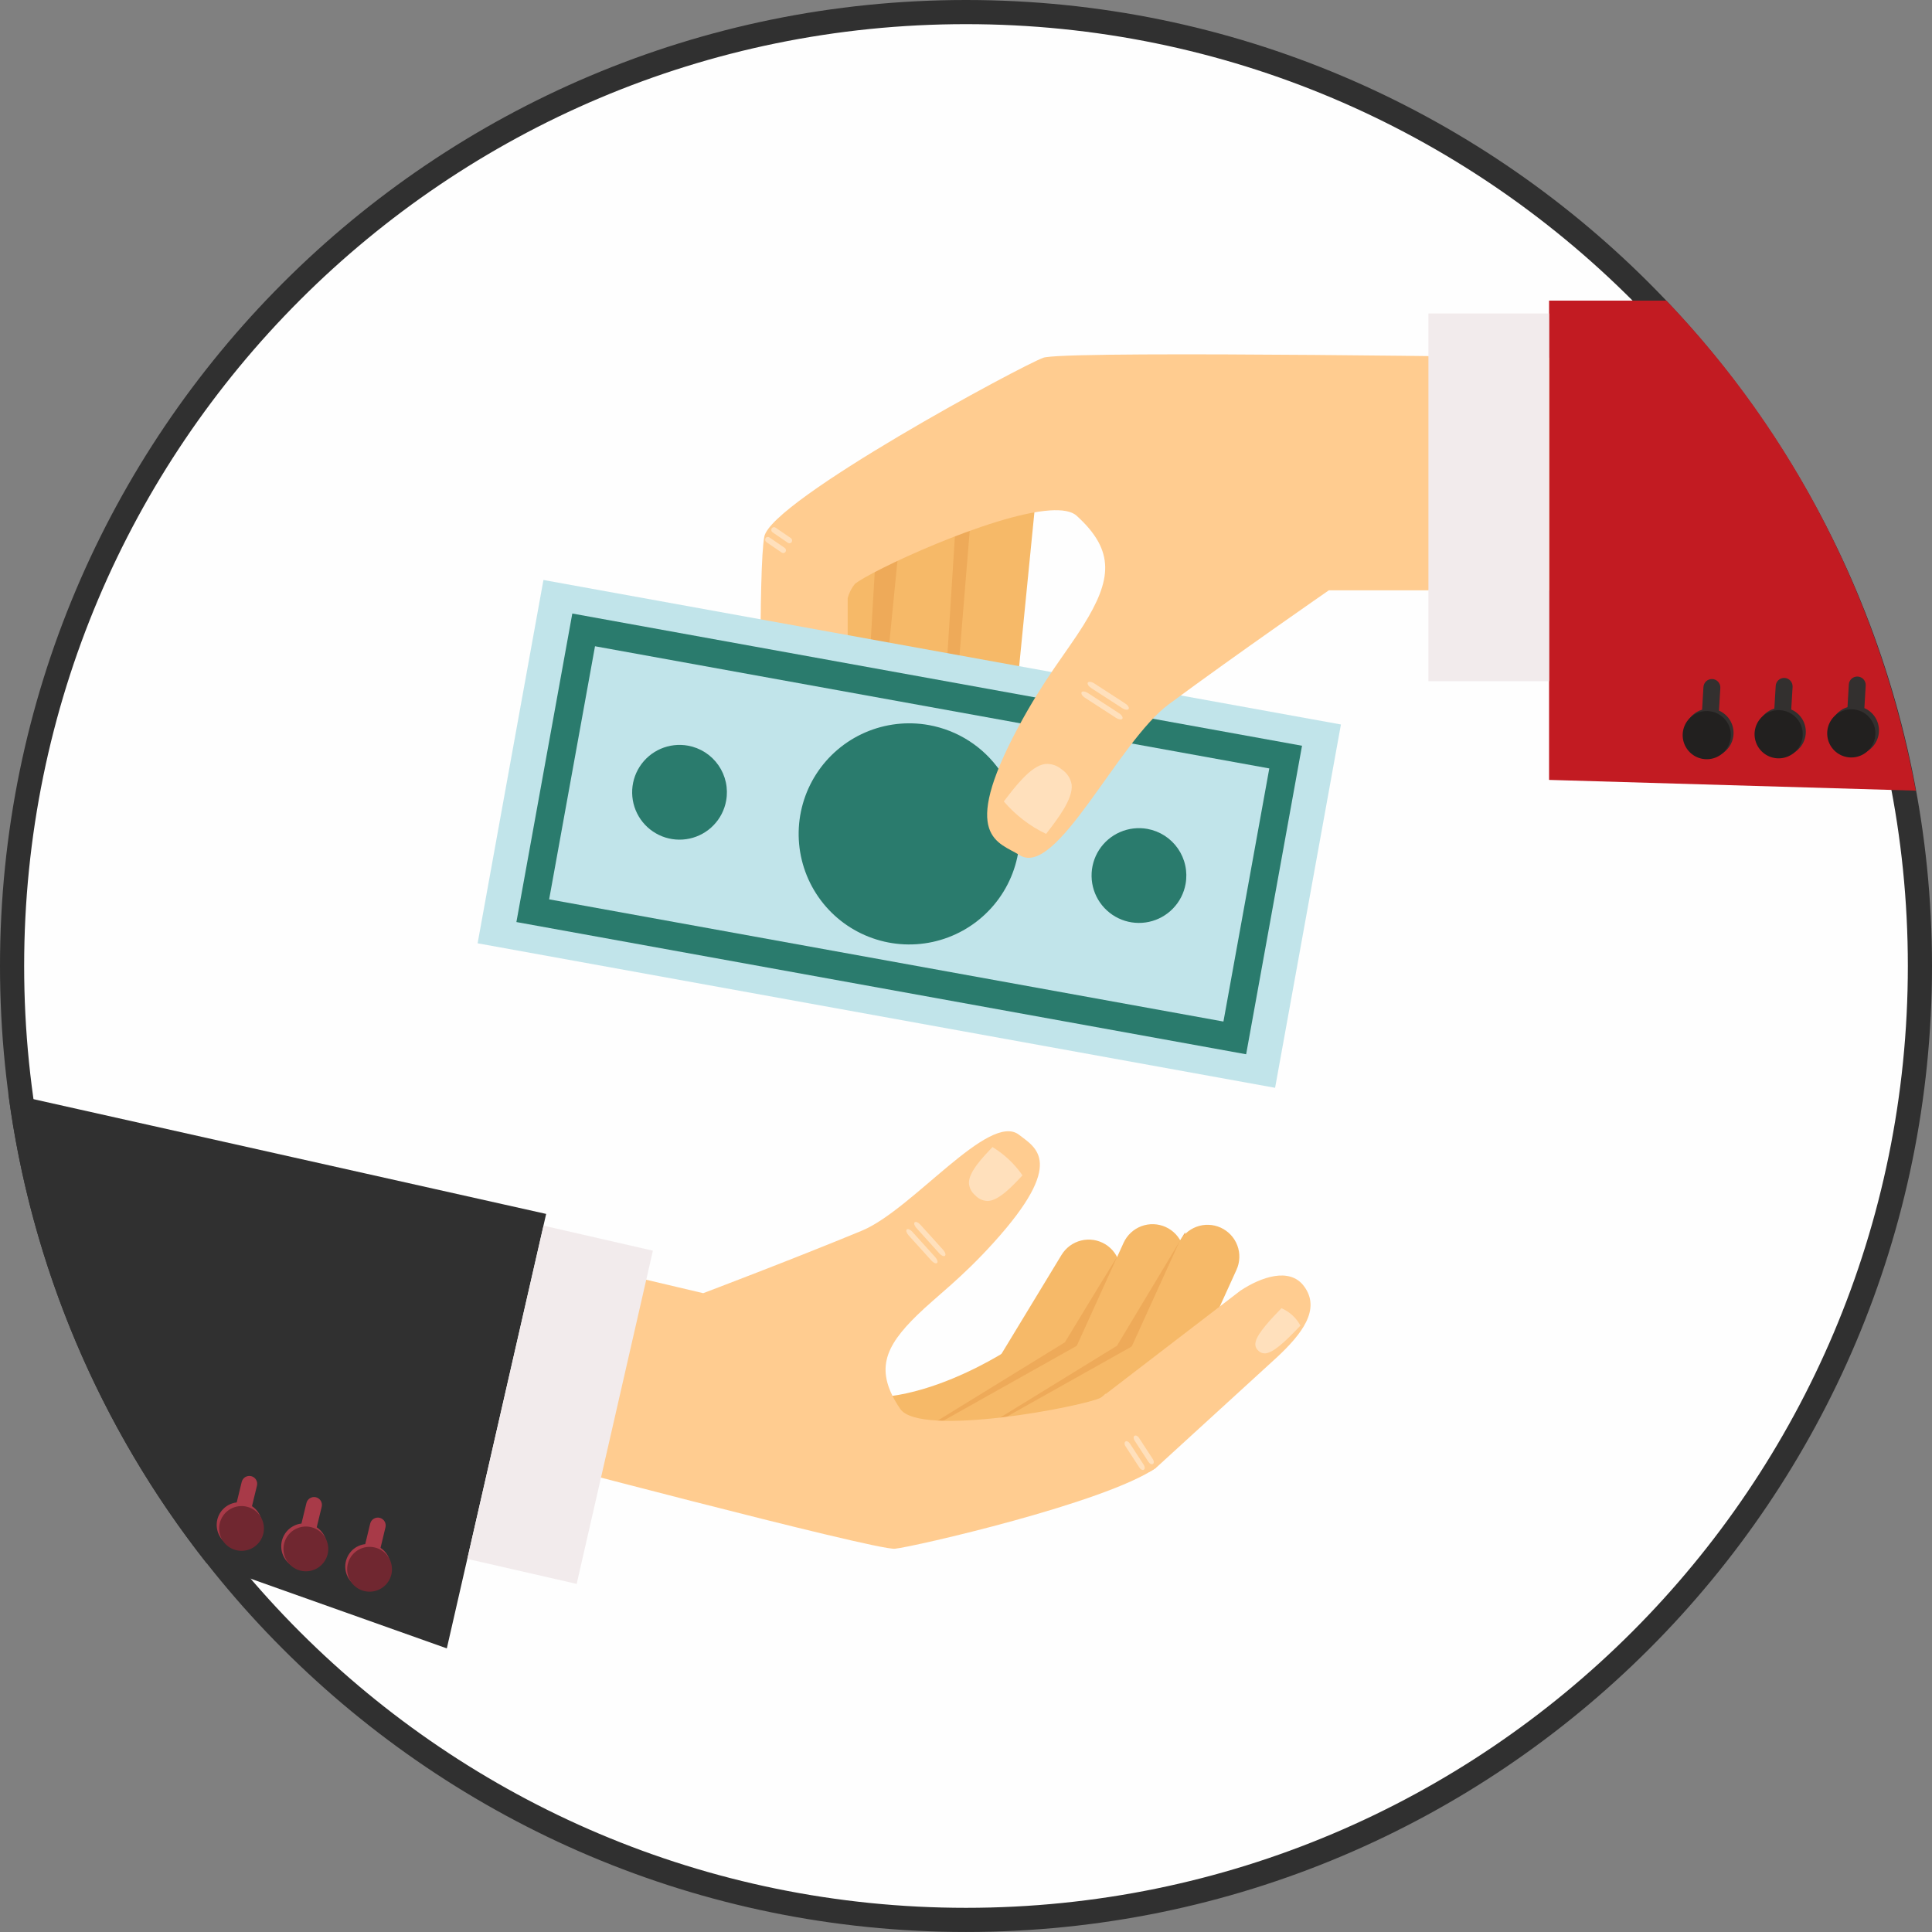<svg width="80" height="80" viewBox="0 0 80 80" fill="none" xmlns="http://www.w3.org/2000/svg">
<rect x="0" y="0" width="80" height="80" fill="#808080" stroke="none"/>
<g id="42589 [&#208;&#191;&#209;&#128;&#208;&#181;&#208;&#190;&#208;&#177;&#209;&#128;&#208;&#176;&#208;&#183;&#208;&#190;&#208;&#178;&#208;&#176;&#208;&#189;&#208;&#189;&#209;&#139;&#208;&#185;] 1" clip-path="url(#clip0_344_9582)">
<g id="borrow money">
<g id="Group">
<path id="Vector" d="M79.5 40C79.5 61.815 61.815 79.499 40 79.499C18.185 79.499 0.5 61.815 0.5 40C0.5 18.185 18.185 0.5 40 0.5C61.815 0.5 79.5 18.185 79.5 40Z" fill="#FEFEFE" stroke="#303030"/>
<path id="Vector_2" d="M64.144 32.294L79.329 32.739C77.872 24.942 74.272 17.945 68.997 12.447H64.144V32.294Z" fill="#C21B22"/>
<path id="Vector_3" d="M22.615 50.266L0.344 45.281C1.282 52.381 4.117 59.096 8.55 64.721L18.502 68.256L22.615 50.266Z" fill="#303030"/>
<path id="Vector_4" d="M38.689 30.837C38.618 31.55 39.269 32.198 40.141 32.285C41.013 32.371 41.778 31.863 41.849 31.15L42.969 19.83C43.04 19.117 42.389 18.469 41.518 18.383C40.644 18.296 39.88 18.804 39.81 19.517L38.689 30.837Z" fill="#F6B968"/>
<path id="Vector_5" d="M38.732 30.874L38.727 19.072C38.763 18.689 40.13 18.239 40.476 18.035L39.412 31.057C39.397 31.214 39.207 31.797 39.24 31.945C39.071 31.825 38.936 31.663 38.847 31.476C38.758 31.288 38.719 31.081 38.732 30.874Z" fill="#EEAA59"/>
<path id="Vector_6" d="M35.697 32.622C35.656 33.336 36.331 33.959 37.207 34.01C38.082 34.061 38.826 33.522 38.868 32.807L39.599 21.282C39.64 20.567 38.899 20.114 38.023 20.063C37.148 20.012 36.405 20.55 36.363 21.266L35.697 32.622Z" fill="#F6B968"/>
<path id="Vector_7" d="M35.702 32.572L36.339 20.933C36.376 20.552 37.1 20.551 37.447 20.347L36.175 33.185C36.162 33.339 36.174 33.493 36.21 33.644C36.041 33.523 35.906 33.361 35.817 33.173C35.728 32.986 35.689 32.779 35.702 32.572Z" fill="#EEAA59"/>
<path id="Vector_8" d="M32.502 32.886C32.459 33.601 33.135 34.223 34.011 34.275C34.886 34.326 35.631 33.787 35.673 33.071L36.336 21.717C36.38 21 35.703 20.379 34.828 20.328C33.953 20.276 33.209 20.815 33.167 21.53L32.502 32.886Z" fill="#F6B968"/>
<path id="Vector_9" d="M70.089 29.608C70.2 29.505 70.334 29.429 70.48 29.387L70.536 28.448C70.539 28.402 70.55 28.357 70.57 28.316C70.59 28.274 70.618 28.237 70.653 28.206C70.687 28.175 70.727 28.152 70.771 28.137C70.814 28.122 70.86 28.115 70.906 28.118C70.952 28.12 70.997 28.132 71.039 28.152C71.08 28.172 71.117 28.201 71.148 28.235C71.178 28.27 71.202 28.31 71.217 28.353C71.232 28.397 71.238 28.443 71.235 28.489L71.179 29.425C71.306 29.48 71.42 29.561 71.514 29.662C71.65 29.808 71.739 29.992 71.77 30.189C71.802 30.386 71.774 30.588 71.691 30.769C71.608 30.95 71.473 31.103 71.303 31.207C71.133 31.312 70.936 31.364 70.736 31.356C70.537 31.349 70.344 31.282 70.183 31.165C70.021 31.048 69.898 30.886 69.829 30.699C69.759 30.512 69.747 30.308 69.793 30.114C69.84 29.92 69.942 29.744 70.089 29.608Z" fill="#33302F"/>
<path id="Vector_10" d="M73.472 29.341L73.528 28.401C73.533 28.308 73.575 28.221 73.644 28.16C73.714 28.098 73.805 28.066 73.898 28.072C73.99 28.077 74.077 28.119 74.139 28.189C74.2 28.258 74.232 28.349 74.227 28.442L74.171 29.379C74.298 29.433 74.412 29.514 74.506 29.615C74.642 29.762 74.731 29.945 74.762 30.142C74.794 30.339 74.766 30.54 74.683 30.722C74.6 30.903 74.465 31.055 74.295 31.16C74.125 31.264 73.928 31.316 73.729 31.309C73.529 31.301 73.337 31.235 73.175 31.118C73.014 31.001 72.89 30.839 72.821 30.652C72.751 30.465 72.739 30.262 72.785 30.068C72.831 29.874 72.934 29.698 73.08 29.562C73.192 29.459 73.326 29.384 73.472 29.341Z" fill="#33302F"/>
<path id="Vector_11" d="M76.501 29.282L76.556 28.343C76.558 28.297 76.57 28.252 76.59 28.211C76.61 28.169 76.638 28.133 76.673 28.102C76.707 28.072 76.747 28.048 76.79 28.033C76.834 28.018 76.88 28.012 76.926 28.014C76.972 28.017 77.017 28.029 77.058 28.049C77.099 28.069 77.136 28.097 77.167 28.131C77.197 28.166 77.221 28.206 77.236 28.249C77.251 28.293 77.257 28.339 77.255 28.384L77.2 29.32C77.326 29.376 77.44 29.456 77.535 29.557C77.671 29.703 77.76 29.887 77.791 30.084C77.823 30.281 77.796 30.483 77.712 30.664C77.629 30.846 77.494 30.999 77.324 31.103C77.154 31.208 76.957 31.26 76.757 31.252C76.558 31.245 76.365 31.178 76.203 31.061C76.041 30.944 75.918 30.782 75.848 30.595C75.779 30.408 75.766 30.204 75.813 30.01C75.859 29.816 75.962 29.639 76.108 29.504C76.22 29.401 76.355 29.325 76.501 29.282Z" fill="#33302F"/>
<path id="Vector_12" d="M74.381 29.724C74.515 29.868 74.604 30.049 74.635 30.244C74.666 30.439 74.639 30.639 74.557 30.819C74.475 30.998 74.342 31.149 74.174 31.253C74.005 31.356 73.811 31.408 73.613 31.401C73.416 31.393 73.225 31.328 73.065 31.212C72.905 31.096 72.783 30.936 72.715 30.75C72.646 30.565 72.634 30.364 72.68 30.172C72.725 29.98 72.827 29.806 72.972 29.672C73.068 29.583 73.18 29.513 73.303 29.468C73.426 29.422 73.556 29.401 73.687 29.406C73.818 29.411 73.946 29.441 74.065 29.496C74.184 29.55 74.291 29.628 74.381 29.724Z" fill="#22201F"/>
<path id="Vector_13" d="M77.388 29.688C77.523 29.832 77.611 30.013 77.643 30.208C77.674 30.403 77.647 30.603 77.565 30.783C77.483 30.962 77.35 31.113 77.181 31.217C77.013 31.32 76.818 31.372 76.621 31.365C76.424 31.357 76.233 31.292 76.073 31.176C75.913 31.06 75.791 30.9 75.722 30.715C75.654 30.529 75.642 30.328 75.687 30.136C75.733 29.944 75.835 29.77 75.98 29.636C76.174 29.456 76.431 29.361 76.695 29.371C76.959 29.381 77.208 29.494 77.388 29.688Z" fill="#22201F"/>
<path id="Vector_14" d="M71.404 29.762C71.538 29.906 71.627 30.087 71.658 30.282C71.689 30.477 71.662 30.677 71.58 30.856C71.498 31.035 71.364 31.186 71.196 31.29C71.028 31.393 70.834 31.445 70.636 31.437C70.439 31.43 70.249 31.365 70.089 31.249C69.929 31.133 69.807 30.973 69.738 30.788C69.669 30.603 69.657 30.402 69.703 30.21C69.749 30.018 69.85 29.844 69.995 29.71C70.09 29.62 70.203 29.551 70.326 29.505C70.448 29.459 70.579 29.438 70.71 29.443C70.841 29.448 70.97 29.479 71.089 29.533C71.208 29.588 71.315 29.666 71.404 29.762Z" fill="#22201F"/>
<path id="Vector_15" d="M43.206 14.812C42.32 15.124 31.936 20.723 31.648 22.221C31.403 23.493 31.496 31.399 31.561 33.574C31.563 33.643 31.561 33.847 31.561 33.847C31.561 34.71 32.353 35.409 33.332 35.409C34.309 35.409 35.101 34.71 35.101 33.847V24.765C35.157 24.552 35.258 24.353 35.396 24.183C36 23.665 41.05 21.297 43.471 21.136L46.483 17.779L43.314 14.789C43.278 14.794 43.241 14.801 43.206 14.812Z" fill="#FFCC90"/>
<path id="Vector_16" d="M32.764 34.031C32.593 34.108 32.409 34.148 32.222 34.151C32.221 34.151 32.22 34.15 32.219 34.152C32.218 34.151 32.217 34.152 32.216 34.151C32.027 34.15 31.84 34.113 31.665 34.04C31.63 33.304 31.572 32.202 31.765 31.774C31.786 31.703 31.83 31.64 31.89 31.596C31.95 31.552 32.022 31.528 32.096 31.528L32.097 31.526C32.098 31.525 32.099 31.527 32.099 31.527C32.1 31.527 32.102 31.527 32.103 31.525V31.527C32.179 31.527 32.254 31.55 32.317 31.593C32.38 31.636 32.429 31.697 32.457 31.768C32.688 32.192 32.73 33.295 32.764 34.031Z" fill="#FFE0BC"/>
<path id="Vector_17" d="M31.955 21.879C31.939 21.906 31.934 21.939 31.941 21.969C31.947 22 31.966 22.027 31.992 22.044L32.623 22.475C32.635 22.484 32.649 22.49 32.664 22.493C32.679 22.497 32.694 22.497 32.709 22.494C32.724 22.491 32.739 22.485 32.751 22.477C32.764 22.468 32.775 22.457 32.783 22.445C32.799 22.418 32.804 22.386 32.797 22.355C32.79 22.324 32.771 22.298 32.745 22.28L32.116 21.85C32.103 21.841 32.089 21.834 32.074 21.831C32.059 21.828 32.044 21.827 32.029 21.83C32.014 21.833 32 21.839 31.987 21.847C31.974 21.856 31.963 21.867 31.955 21.879Z" fill="#FFE0BC"/>
<path id="Vector_18" d="M31.701 22.283C31.685 22.31 31.68 22.342 31.686 22.373C31.693 22.404 31.711 22.431 31.737 22.449L32.367 22.88C32.38 22.888 32.394 22.895 32.409 22.898C32.424 22.901 32.439 22.902 32.454 22.899C32.469 22.896 32.483 22.89 32.496 22.882C32.509 22.873 32.52 22.862 32.528 22.849C32.544 22.822 32.549 22.79 32.542 22.76C32.535 22.729 32.516 22.702 32.49 22.685L31.86 22.254C31.848 22.245 31.834 22.239 31.819 22.235C31.805 22.232 31.789 22.232 31.774 22.234C31.759 22.237 31.745 22.243 31.733 22.251C31.72 22.259 31.709 22.27 31.701 22.283Z" fill="#FFE0BC"/>
<path id="Vector_19" d="M22.503 24.016L19.777 39.06L52.799 45.044L55.525 29.999L22.503 24.016Z" fill="#C1E4EA"/>
<path id="Vector_20" d="M51.6 43.655L21.383 38.18L23.698 25.405L53.914 30.88L51.6 43.655ZM22.739 37.24L50.66 42.3L52.559 31.819L24.638 26.76L22.739 37.24Z" fill="#2A7B6D"/>
<path id="Vector_21" d="M30.068 33.157C29.999 33.538 29.818 33.891 29.548 34.17C29.279 34.449 28.932 34.642 28.553 34.724C28.174 34.806 27.779 34.774 27.418 34.632C27.057 34.489 26.746 34.243 26.525 33.924C26.304 33.605 26.183 33.228 26.176 32.84C26.169 32.452 26.278 32.071 26.488 31.745C26.698 31.418 27 31.162 27.356 31.007C27.712 30.853 28.105 30.807 28.487 30.876C28.741 30.922 28.983 31.017 29.2 31.157C29.416 31.296 29.603 31.477 29.75 31.689C29.897 31.901 30 32.139 30.055 32.391C30.11 32.643 30.114 32.903 30.068 33.157Z" fill="#2A7B6D"/>
<path id="Vector_22" d="M49.092 36.605C49.023 36.986 48.842 37.339 48.572 37.618C48.303 37.897 47.956 38.09 47.577 38.172C47.198 38.254 46.803 38.222 46.442 38.08C46.081 37.937 45.77 37.691 45.549 37.372C45.328 37.053 45.206 36.676 45.2 36.288C45.193 35.9 45.301 35.519 45.511 35.192C45.721 34.866 46.023 34.609 46.379 34.455C46.735 34.3 47.129 34.254 47.511 34.323C47.765 34.369 48.007 34.465 48.224 34.604C48.44 34.743 48.627 34.924 48.774 35.136C48.921 35.348 49.025 35.587 49.079 35.839C49.134 36.091 49.138 36.351 49.092 36.605Z" fill="#2A7B6D"/>
<path id="Vector_23" d="M42.154 35.345C41.993 36.236 41.571 37.06 40.941 37.711C40.312 38.362 39.504 38.812 38.619 39.004C37.734 39.196 36.812 39.121 35.97 38.789C35.127 38.457 34.402 37.883 33.886 37.138C33.37 36.394 33.087 35.514 33.071 34.608C33.056 33.703 33.309 32.813 33.799 32.052C34.289 31.29 34.994 30.691 35.825 30.33C36.655 29.97 37.574 29.863 38.465 30.024C39.66 30.241 40.72 30.923 41.411 31.921C42.103 32.919 42.37 34.151 42.154 35.345Z" fill="#2A7B6D"/>
<path id="Vector_24" d="M43.317 14.789L43.474 21.135C43.975 21.103 44.367 21.162 44.579 21.354C46.2 22.822 46.024 24.023 44.856 25.9C44.175 26.996 43.252 28.078 42.148 30.14C39.712 34.695 41.37 34.869 42.219 35.409C43.745 36.381 46.291 30.719 48.397 29.162C51.246 27.057 55.026 24.443 55.026 24.443H64.146V14.811C64.146 14.811 45.118 14.515 43.317 14.789Z" fill="#FFCC90"/>
<path id="Vector_25" d="M43.317 34.53C42.984 34.371 42.669 34.178 42.376 33.953C42.373 33.952 42.373 33.951 42.371 33.95C42.371 33.948 42.368 33.948 42.367 33.946C42.075 33.721 41.806 33.467 41.566 33.187C42.014 32.601 42.674 31.716 43.27 31.636C43.395 31.624 43.522 31.638 43.641 31.677C43.76 31.716 43.871 31.779 43.965 31.861H43.967C43.969 31.861 43.969 31.863 43.97 31.864C43.971 31.866 43.973 31.866 43.975 31.867L43.975 31.868C44.079 31.938 44.169 32.029 44.237 32.134C44.306 32.239 44.352 32.358 44.373 32.481C44.45 33.079 43.766 33.945 43.317 34.53Z" fill="#FFE0BC"/>
<path id="Vector_26" d="M45.044 28.264C45.011 28.317 45.072 28.418 45.184 28.491L46.47 29.323C46.581 29.395 46.7 29.41 46.733 29.358C46.769 29.304 46.706 29.203 46.594 29.13L45.31 28.298C45.199 28.225 45.08 28.21 45.044 28.264Z" fill="#FFE0BC"/>
<path id="Vector_27" d="M44.787 28.664C44.752 28.719 44.815 28.82 44.924 28.892L46.21 29.724C46.322 29.796 46.441 29.812 46.475 29.76C46.509 29.705 46.447 29.604 46.335 29.531L45.05 28.698C44.939 28.627 44.82 28.611 44.787 28.664Z" fill="#FFE0BC"/>
<path id="Vector_28" d="M64.144 12.981H59.148V28.206H64.144V12.981Z" fill="#F2EBEC"/>
<path id="Vector_29" d="M43.611 57.609C43.43 57.907 43.137 58.122 42.798 58.205C42.459 58.288 42.101 58.233 41.802 58.053C41.503 57.871 41.289 57.579 41.206 57.239C41.123 56.9 41.178 56.541 41.359 56.242L43.955 51.964C44.045 51.816 44.163 51.687 44.302 51.584C44.442 51.482 44.6 51.408 44.768 51.367C44.936 51.326 45.111 51.318 45.282 51.344C45.453 51.371 45.617 51.43 45.765 51.52C46.063 51.701 46.278 51.993 46.361 52.333C46.444 52.672 46.389 53.03 46.207 53.329L43.611 57.609Z" fill="#F6B968"/>
<path id="Vector_30" d="M38.219 60.229C37.549 60.513 35.081 60.905 34.798 60.234L34.215 59.613C33.931 58.944 33.015 56.775 33.612 57.19C36.653 59.299 41.804 55.854 41.804 55.854C41.963 55.786 42.134 55.751 42.307 55.75C42.48 55.749 42.651 55.782 42.811 55.847C42.972 55.912 43.117 56.008 43.24 56.129C43.364 56.251 43.462 56.395 43.529 56.555C43.596 56.714 43.632 56.885 43.633 57.058C43.634 57.231 43.602 57.402 43.537 57.563C43.472 57.723 43.376 57.869 43.254 57.992C43.133 58.115 42.988 58.213 42.829 58.28L38.219 60.229Z" fill="#F6B968"/>
<path id="Vector_31" d="M39.689 59.061L44.026 56.662C44.169 56.584 44.295 56.479 44.398 56.353C44.536 56.238 44.647 56.095 44.724 55.933L46.248 52.071C46.353 51.853 44.094 55.583 44.094 55.583L37.418 59.691C38.203 59.601 38.97 59.388 39.689 59.061Z" fill="#EEAA59"/>
<path id="Vector_32" d="M46.852 57.11C46.708 57.428 46.443 57.675 46.116 57.798C45.789 57.92 45.426 57.908 45.108 57.763C44.951 57.692 44.809 57.59 44.691 57.463C44.573 57.337 44.481 57.189 44.42 57.027C44.359 56.865 44.331 56.692 44.337 56.519C44.343 56.346 44.382 56.176 44.454 56.019L46.525 51.462C46.67 51.144 46.935 50.897 47.261 50.774C47.589 50.652 47.951 50.664 48.269 50.808C48.587 50.953 48.835 51.218 48.958 51.545C49.08 51.872 49.068 52.234 48.924 52.553L46.852 57.11Z" fill="#F6B968"/>
<path id="Vector_33" d="M41.806 60.35C41.174 60.711 38.771 61.392 38.411 60.761L37.757 60.212C37.397 59.58 38.03 59.415 38.662 59.053L44.848 55.581C44.998 55.495 45.164 55.44 45.336 55.418C45.507 55.396 45.681 55.408 45.848 55.454C46.015 55.499 46.172 55.577 46.308 55.683C46.445 55.789 46.559 55.921 46.645 56.072C46.731 56.222 46.786 56.388 46.808 56.559C46.83 56.731 46.818 56.905 46.772 57.072C46.727 57.239 46.648 57.395 46.542 57.532C46.437 57.669 46.305 57.783 46.154 57.869L41.806 60.35Z" fill="#F6B968"/>
<path id="Vector_34" d="M41.846 59.201L46.184 56.804C46.468 56.615 46.706 56.365 46.882 56.073L48.964 51.699C49.063 51.49 49.1 51.258 49.071 51.029L46.252 55.724L39.574 59.831C40.36 59.742 41.127 59.529 41.846 59.201Z" fill="#EEAA59"/>
<path id="Vector_35" d="M49.13 57.135C48.985 57.453 48.72 57.7 48.393 57.823C48.066 57.945 47.704 57.933 47.386 57.789C47.068 57.644 46.82 57.379 46.697 57.052C46.575 56.725 46.587 56.363 46.731 56.045L48.803 51.489C48.874 51.331 48.976 51.189 49.102 51.071C49.229 50.953 49.377 50.861 49.539 50.8C49.701 50.739 49.873 50.711 50.046 50.717C50.219 50.722 50.389 50.763 50.547 50.834C50.704 50.906 50.846 51.008 50.964 51.134C51.082 51.26 51.174 51.409 51.235 51.571C51.296 51.733 51.324 51.905 51.318 52.078C51.312 52.251 51.273 52.421 51.201 52.579L49.13 57.135Z" fill="#F6B968"/>
<path id="Vector_36" d="M44.089 60.375C43.456 60.736 41.053 61.418 40.691 60.785L40.038 60.236C39.678 59.605 40.312 59.438 40.943 59.079L47.129 55.606C47.279 55.52 47.445 55.465 47.617 55.443C47.788 55.421 47.962 55.434 48.129 55.479C48.296 55.525 48.452 55.603 48.589 55.709C48.725 55.815 48.839 55.947 48.925 56.097C49.011 56.247 49.066 56.413 49.088 56.584C49.11 56.756 49.098 56.93 49.052 57.097C49.007 57.264 48.929 57.42 48.823 57.557C48.717 57.694 48.585 57.808 48.435 57.894L44.089 60.375Z" fill="#F6B968"/>
<path id="Vector_37" d="M47.897 60.753C47.204 61.325 46.093 61.12 45.413 60.296C44.736 59.473 44.899 58.443 45.591 57.872L51.362 53.444C52.224 52.872 53.392 52.477 53.978 53.236C54.738 54.218 53.867 55.271 52.889 56.19L47.897 60.753Z" fill="#FFCC90"/>
<path id="Vector_38" d="M45.593 57.872C44.849 58.245 38.079 59.537 37.272 58.334C36.212 56.759 36.612 55.784 37.988 54.447C38.79 53.666 39.794 52.95 41.156 51.441C44.159 48.116 42.878 47.523 42.198 46.99C40.96 46.024 37.789 50.089 35.688 50.96C32.849 52.136 29.118 53.548 29.118 53.548L22.618 52.015L20.863 60.13C20.863 60.13 36.246 64.207 37.057 64.13C37.787 64.061 45.782 62.235 47.876 60.774L45.774 57.705C45.725 57.771 45.663 57.828 45.593 57.872Z" fill="#FFCC90"/>
<path id="Vector_39" d="M22.508 50.752L19.352 64.551L23.879 65.586L27.035 51.788L22.508 50.752Z" fill="#F2EBEC"/>
<path id="Vector_40" d="M16.046 64.397C15.973 64.275 15.874 64.171 15.757 64.093L15.961 63.244C15.972 63.203 15.974 63.159 15.967 63.117C15.961 63.074 15.946 63.033 15.924 62.997C15.901 62.96 15.872 62.928 15.837 62.903C15.803 62.877 15.763 62.859 15.722 62.849C15.68 62.839 15.637 62.837 15.594 62.844C15.552 62.851 15.511 62.866 15.475 62.888C15.438 62.911 15.406 62.94 15.381 62.975C15.356 63.01 15.338 63.05 15.328 63.092L15.124 63.938C14.996 63.953 14.873 63.994 14.762 64.058C14.602 64.151 14.473 64.29 14.392 64.457C14.31 64.624 14.28 64.81 14.305 64.994C14.33 65.178 14.409 65.35 14.532 65.489C14.655 65.628 14.816 65.727 14.995 65.775C15.174 65.822 15.363 65.815 15.539 65.755C15.714 65.695 15.868 65.584 15.98 65.437C16.092 65.289 16.159 65.112 16.17 64.927C16.182 64.742 16.139 64.558 16.046 64.397Z" fill="#A83A48"/>
<path id="Vector_41" d="M13.115 63.242L13.321 62.392C13.331 62.35 13.333 62.307 13.326 62.264C13.32 62.222 13.305 62.182 13.283 62.145C13.26 62.109 13.231 62.077 13.196 62.052C13.162 62.026 13.122 62.008 13.081 61.998C13.039 61.988 12.996 61.987 12.954 61.993C12.911 62 12.871 62.015 12.834 62.037C12.798 62.059 12.766 62.089 12.741 62.123C12.716 62.158 12.697 62.197 12.688 62.239L12.483 63.087C12.356 63.1 12.233 63.141 12.122 63.206C11.943 63.308 11.803 63.465 11.722 63.654C11.64 63.843 11.623 64.053 11.672 64.253C11.721 64.453 11.834 64.631 11.993 64.761C12.153 64.891 12.35 64.965 12.556 64.972C12.761 64.98 12.964 64.92 13.132 64.802C13.301 64.684 13.426 64.514 13.489 64.318C13.553 64.123 13.55 63.912 13.483 63.717C13.415 63.523 13.286 63.356 13.115 63.242Z" fill="#A83A48"/>
<path id="Vector_42" d="M10.434 62.368L10.64 61.518C10.65 61.477 10.652 61.434 10.646 61.391C10.639 61.349 10.624 61.308 10.602 61.272C10.58 61.235 10.551 61.203 10.516 61.178C10.482 61.153 10.442 61.135 10.401 61.124C10.359 61.114 10.316 61.112 10.274 61.119C10.231 61.126 10.191 61.141 10.154 61.163C10.118 61.185 10.086 61.215 10.061 61.25C10.036 61.284 10.018 61.324 10.008 61.365L9.802 62.212C9.675 62.226 9.551 62.267 9.44 62.331C9.28 62.425 9.15 62.563 9.068 62.73C8.987 62.897 8.956 63.084 8.981 63.268C9.006 63.452 9.084 63.624 9.207 63.764C9.33 63.903 9.491 64.003 9.671 64.05C9.85 64.098 10.04 64.091 10.215 64.031C10.391 63.971 10.545 63.86 10.657 63.712C10.77 63.565 10.836 63.387 10.848 63.202C10.859 63.017 10.816 62.832 10.723 62.671C10.651 62.549 10.552 62.445 10.434 62.368Z" fill="#A83A48"/>
<path id="Vector_43" d="M12.199 63.336C12.041 63.428 11.913 63.565 11.832 63.73C11.752 63.895 11.722 64.08 11.747 64.261C11.771 64.443 11.849 64.614 11.971 64.751C12.092 64.888 12.252 64.987 12.429 65.034C12.606 65.08 12.793 65.074 12.967 65.014C13.14 64.954 13.292 64.845 13.403 64.699C13.514 64.553 13.58 64.377 13.591 64.194C13.602 64.011 13.559 63.829 13.467 63.67C13.343 63.458 13.14 63.303 12.902 63.241C12.665 63.178 12.412 63.212 12.199 63.336Z" fill="#702730"/>
<path id="Vector_44" d="M9.537 62.487C9.378 62.579 9.25 62.716 9.169 62.881C9.088 63.045 9.058 63.23 9.082 63.412C9.107 63.594 9.184 63.764 9.305 63.902C9.427 64.04 9.586 64.138 9.763 64.185C9.94 64.233 10.128 64.226 10.301 64.167C10.475 64.108 10.627 63.998 10.738 63.852C10.85 63.707 10.915 63.531 10.927 63.348C10.938 63.165 10.896 62.983 10.804 62.824C10.68 62.611 10.477 62.457 10.24 62.394C10.002 62.33 9.749 62.364 9.537 62.487Z" fill="#702730"/>
<path id="Vector_45" d="M14.838 64.177C14.679 64.269 14.551 64.406 14.47 64.571C14.389 64.736 14.359 64.921 14.383 65.103C14.407 65.284 14.485 65.455 14.606 65.593C14.727 65.731 14.887 65.829 15.064 65.877C15.242 65.924 15.429 65.917 15.603 65.858C15.777 65.799 15.929 65.689 16.04 65.543C16.152 65.397 16.217 65.222 16.229 65.039C16.24 64.855 16.197 64.673 16.105 64.514C16.044 64.409 15.963 64.316 15.866 64.242C15.77 64.168 15.659 64.114 15.541 64.083C15.424 64.052 15.301 64.044 15.18 64.06C15.06 64.076 14.943 64.116 14.838 64.177Z" fill="#702730"/>
<path id="Vector_46" d="M42.34 48.669C42.177 48.434 41.99 48.217 41.782 48.02C41.781 48.019 41.78 48.019 41.78 48.017C41.778 48.017 41.778 48.016 41.776 48.015C41.568 47.819 41.34 47.645 41.096 47.497C40.704 47.911 40.11 48.525 40.121 48.991C40.128 49.088 40.154 49.182 40.199 49.269C40.243 49.355 40.305 49.432 40.38 49.493V49.494C40.38 49.497 40.382 49.497 40.383 49.498L40.386 49.502L40.387 49.501C40.453 49.572 40.533 49.629 40.622 49.668C40.711 49.708 40.807 49.729 40.904 49.73C41.37 49.715 41.948 49.085 42.34 48.669Z" fill="#FFE0BC"/>
<path id="Vector_47" d="M53.849 54.89C53.763 54.732 53.652 54.589 53.52 54.467C53.52 54.467 53.519 54.467 53.519 54.465C53.517 54.465 53.517 54.464 53.516 54.464C53.382 54.342 53.229 54.243 53.063 54.17C52.667 54.581 52.07 55.193 51.992 55.57C51.975 55.635 51.977 55.703 51.997 55.767C52.017 55.831 52.055 55.887 52.107 55.93H52.106C52.107 55.933 52.108 55.932 52.108 55.933C52.109 55.933 52.109 55.933 52.109 55.935L52.11 55.934C52.159 55.982 52.22 56.015 52.286 56.031C52.353 56.046 52.422 56.043 52.487 56.022C52.867 55.924 53.453 55.302 53.849 54.89Z" fill="#FFE0BC"/>
<path id="Vector_48" d="M37.547 50.909C37.591 50.87 37.694 50.912 37.776 51.003L38.731 52.06C38.814 52.151 38.845 52.258 38.801 52.298C38.758 52.337 38.655 52.295 38.572 52.203L37.618 51.147C37.535 51.056 37.504 50.948 37.547 50.909Z" fill="#FFE0BC"/>
<path id="Vector_49" d="M37.875 50.613C37.92 50.573 38.023 50.614 38.105 50.705L39.06 51.761C39.142 51.853 39.174 51.96 39.13 51.999C39.086 52.04 38.983 51.996 38.9 51.905L37.946 50.848C37.863 50.758 37.831 50.65 37.875 50.613Z" fill="#FFE0BC"/>
<path id="Vector_50" d="M46.604 59.688C46.653 59.658 46.734 59.695 46.785 59.771L47.364 60.661C47.413 60.737 47.413 60.826 47.364 60.857C47.314 60.89 47.233 60.851 47.183 60.774L46.604 59.886C46.553 59.81 46.554 59.721 46.604 59.688Z" fill="#FFE0BC"/>
<path id="Vector_51" d="M46.978 59.453C47.029 59.421 47.11 59.458 47.16 59.534L47.739 60.423C47.789 60.501 47.789 60.589 47.739 60.62C47.689 60.652 47.608 60.615 47.558 60.537L46.979 59.649C46.929 59.571 46.929 59.483 46.978 59.453Z" fill="#FFE0BC"/>
</g>
</g>
</g>
<defs>
<clipPath id="clip0_344_9582">
<rect width="80" height="79.999" fill="white"/>
</clipPath>
</defs>
</svg>
